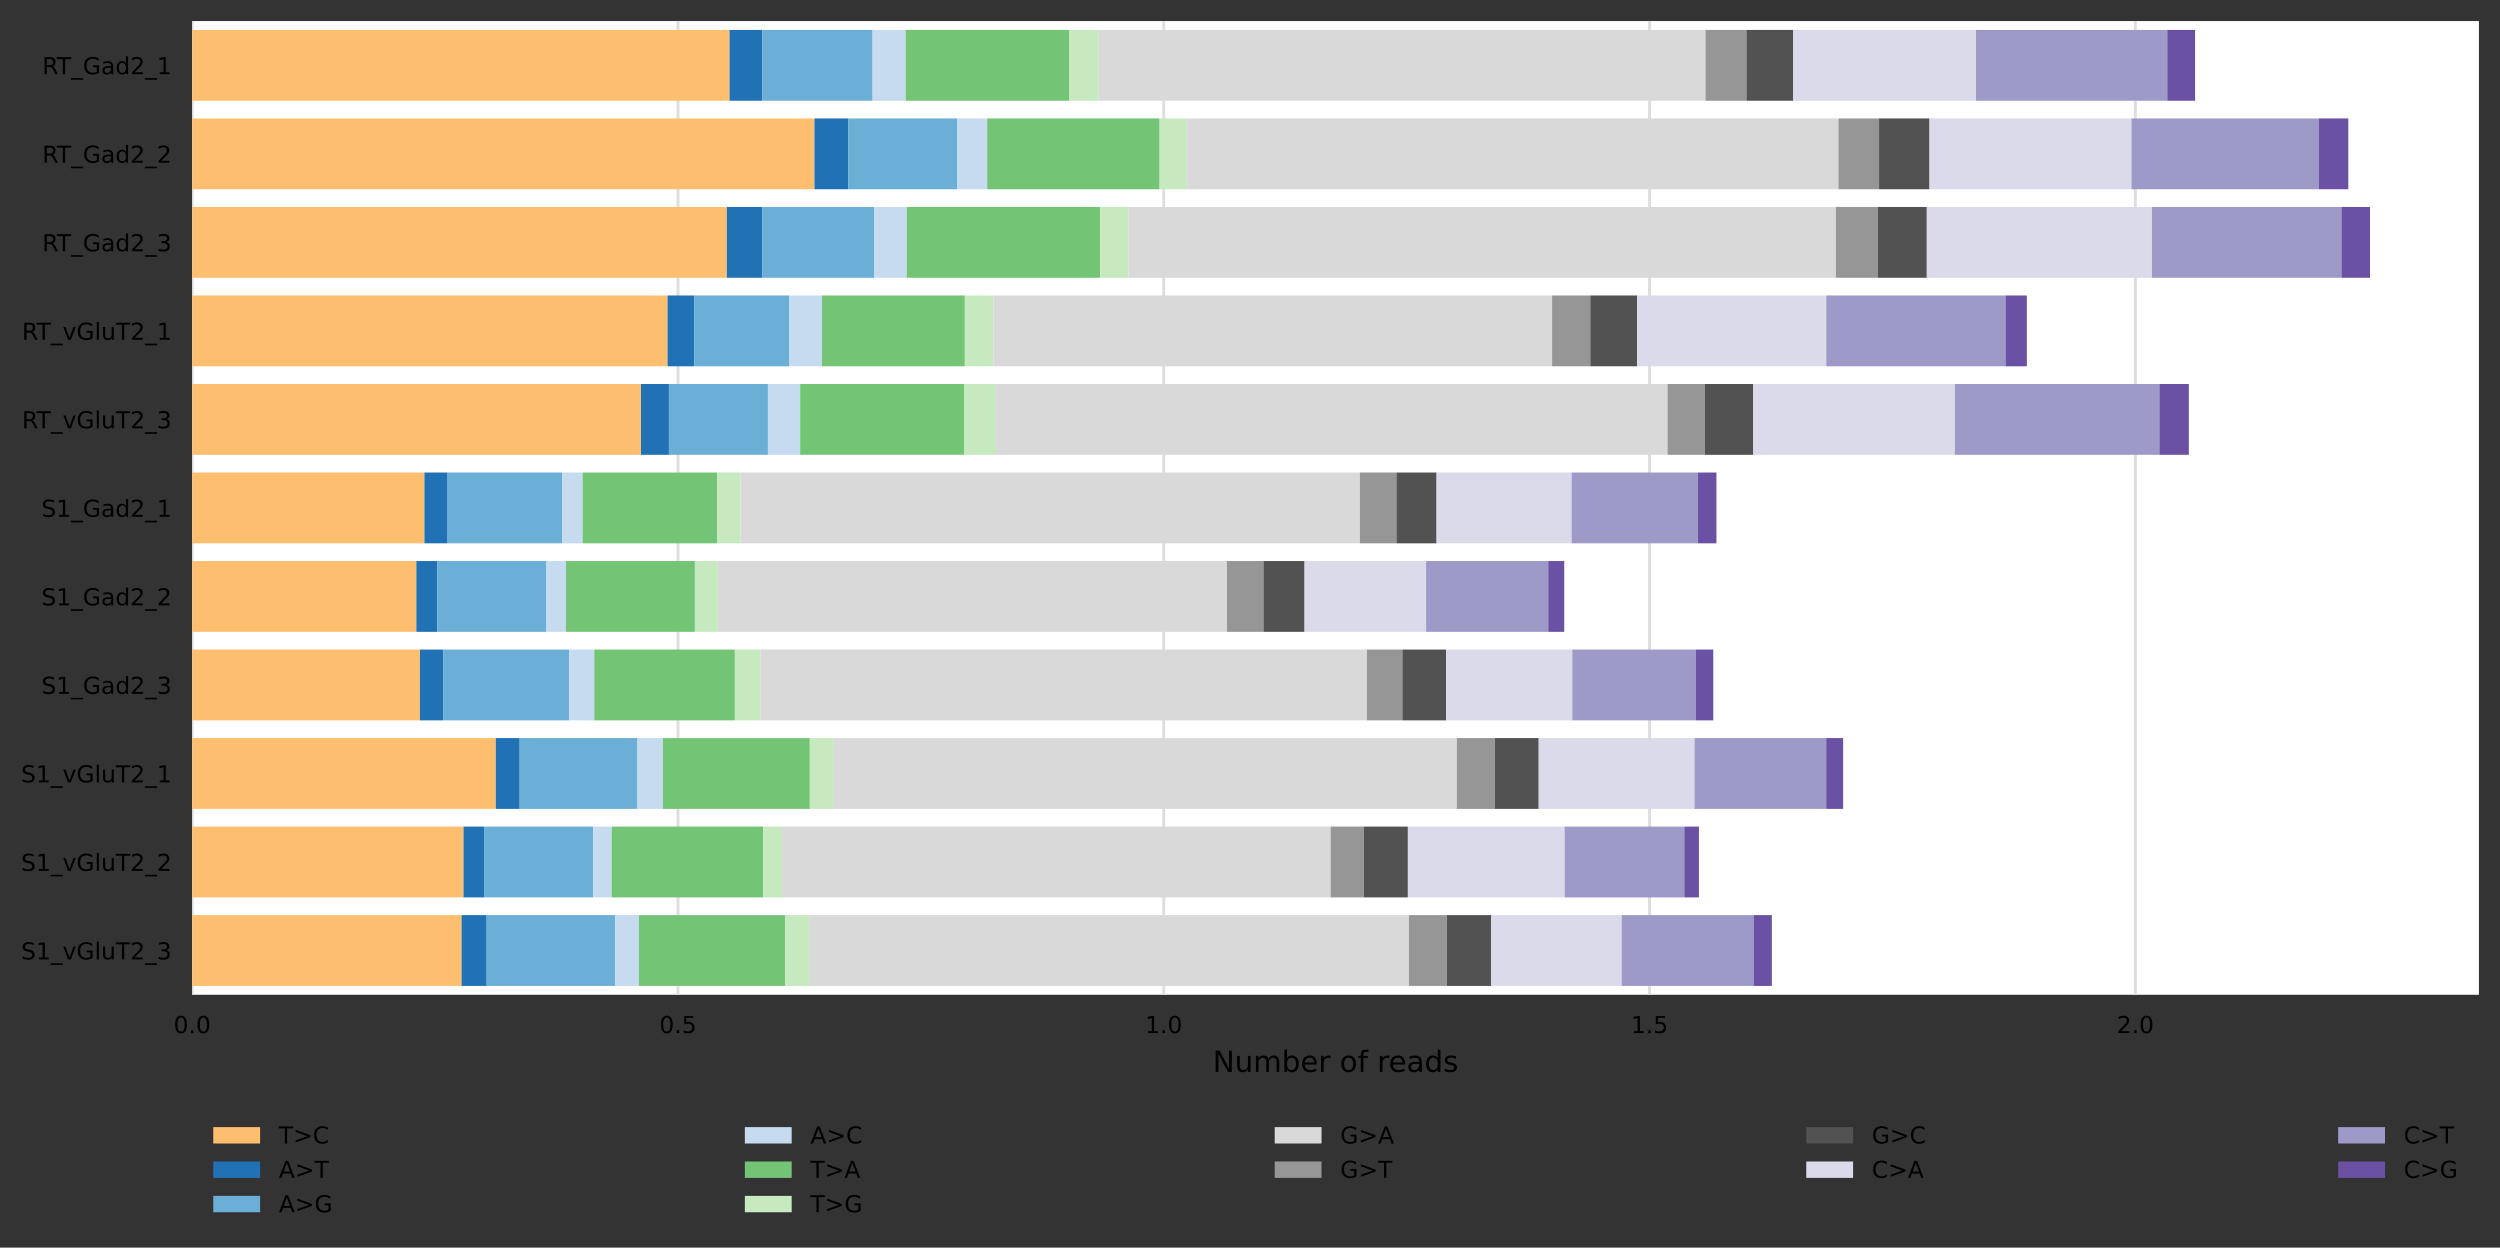 <?xml version="1.0" encoding="utf-8" standalone="no"?>
<!DOCTYPE svg PUBLIC "-//W3C//DTD SVG 1.1//EN"
  "http://www.w3.org/Graphics/SVG/1.1/DTD/svg11.dtd">
<!-- Created with matplotlib (https://matplotlib.org/) -->
<svg height="426.2pt" version="1.1" viewBox="0 0 854.061 426.2" width="854.061pt" xmlns="http://www.w3.org/2000/svg" xmlns:xlink="http://www.w3.org/1999/xlink">
 <rect x="0" y="0" width="854.061" height="426.2" fill="#333333" stroke="none"/>
 <defs>
  <style type="text/css">*{stroke-linecap:butt;stroke-linejoin:round;}</style>
 </defs>
 <g id="figure_1">
  <g id="axes_1">
   <g id="patch_1">
    <path d="M 65.661 339.84 
L 846.861 339.84 
L 846.861 7.2 
L 65.661 7.2 
z
" style="fill:#ffffff;"/>
   </g>
   <g id="matplotlib.axis_1">
    <g id="xtick_1">
     <g id="line2d_1">
      <path clip-path="url(#p661ad5e2a7)" d="M 65.661 339.84 
L 65.661 7.2 
" style="fill:none;stroke:#dedede;stroke-linecap:square;"/>
     </g>
     <g id="text_1">
      <!-- 0.0 -->
      <g transform="translate(59.3 352.919)scale(0.08 -0.08)">
       <defs>
        <path d="M 31.781 66.406 
Q 24.172 66.406 20.328 58.906 
Q 16.5 51.422 16.5 36.375 
Q 16.5 21.391 20.328 13.891 
Q 24.172 6.391 31.781 6.391 
Q 39.453 6.391 43.281 13.891 
Q 47.125 21.391 47.125 36.375 
Q 47.125 51.422 43.281 58.906 
Q 39.453 66.406 31.781 66.406 
z
M 31.781 74.219 
Q 44.047 74.219 50.516 64.516 
Q 56.984 54.828 56.984 36.375 
Q 56.984 17.969 50.516 8.266 
Q 44.047 -1.422 31.781 -1.422 
Q 19.531 -1.422 13.062 8.266 
Q 6.594 17.969 6.594 36.375 
Q 6.594 54.828 13.062 64.516 
Q 19.531 74.219 31.781 74.219 
z
" id="DejaVuSans-48"/>
        <path d="M 10.688 12.406 
L 21 12.406 
L 21 0 
L 10.688 0 
z
" id="DejaVuSans-46"/>
       </defs>
       <use xlink:href="#DejaVuSans-48"/>
       <use x="63.623" xlink:href="#DejaVuSans-46"/>
       <use x="95.41" xlink:href="#DejaVuSans-48"/>
      </g>
     </g>
    </g>
    <g id="xtick_2">
     <g id="line2d_2">
      <path clip-path="url(#p661ad5e2a7)" d="M 231.614 339.84 
L 231.614 7.2 
" style="fill:none;stroke:#dedede;stroke-linecap:square;"/>
     </g>
     <g id="text_2">
      <!-- 0.5 -->
      <g transform="translate(225.253 352.919)scale(0.08 -0.08)">
       <defs>
        <path d="M 10.797 72.906 
L 49.516 72.906 
L 49.516 64.594 
L 19.828 64.594 
L 19.828 46.734 
Q 21.969 47.469 24.109 47.828 
Q 26.266 48.188 28.422 48.188 
Q 40.625 48.188 47.75 41.5 
Q 54.891 34.812 54.891 23.391 
Q 54.891 11.625 47.562 5.094 
Q 40.234 -1.422 26.906 -1.422 
Q 22.312 -1.422 17.547 -0.641 
Q 12.797 0.141 7.719 1.703 
L 7.719 11.625 
Q 12.109 9.234 16.797 8.062 
Q 21.484 6.891 26.703 6.891 
Q 35.156 6.891 40.078 11.328 
Q 45.016 15.766 45.016 23.391 
Q 45.016 31 40.078 35.438 
Q 35.156 39.891 26.703 39.891 
Q 22.75 39.891 18.812 39.016 
Q 14.891 38.141 10.797 36.281 
z
" id="DejaVuSans-53"/>
       </defs>
       <use xlink:href="#DejaVuSans-48"/>
       <use x="63.623" xlink:href="#DejaVuSans-46"/>
       <use x="95.41" xlink:href="#DejaVuSans-53"/>
      </g>
     </g>
    </g>
    <g id="xtick_3">
     <g id="line2d_3">
      <path clip-path="url(#p661ad5e2a7)" d="M 397.567 339.84 
L 397.567 7.2 
" style="fill:none;stroke:#dedede;stroke-linecap:square;"/>
     </g>
     <g id="text_3">
      <!-- 1.0 -->
      <g transform="translate(391.206 352.919)scale(0.08 -0.08)">
       <defs>
        <path d="M 12.406 8.297 
L 28.516 8.297 
L 28.516 63.922 
L 10.984 60.406 
L 10.984 69.391 
L 28.422 72.906 
L 38.281 72.906 
L 38.281 8.297 
L 54.391 8.297 
L 54.391 0 
L 12.406 0 
z
" id="DejaVuSans-49"/>
       </defs>
       <use xlink:href="#DejaVuSans-49"/>
       <use x="63.623" xlink:href="#DejaVuSans-46"/>
       <use x="95.41" xlink:href="#DejaVuSans-48"/>
      </g>
     </g>
    </g>
    <g id="xtick_4">
     <g id="line2d_4">
      <path clip-path="url(#p661ad5e2a7)" d="M 563.52 339.84 
L 563.52 7.2 
" style="fill:none;stroke:#dedede;stroke-linecap:square;"/>
     </g>
     <g id="text_4">
      <!-- 1.5 -->
      <g transform="translate(557.158 352.919)scale(0.08 -0.08)">
       <use xlink:href="#DejaVuSans-49"/>
       <use x="63.623" xlink:href="#DejaVuSans-46"/>
       <use x="95.41" xlink:href="#DejaVuSans-53"/>
      </g>
     </g>
    </g>
    <g id="xtick_5">
     <g id="line2d_5">
      <path clip-path="url(#p661ad5e2a7)" d="M 729.473 339.84 
L 729.473 7.2 
" style="fill:none;stroke:#dedede;stroke-linecap:square;"/>
     </g>
     <g id="text_5">
      <!-- 2.0 -->
      <g transform="translate(723.111 352.919)scale(0.08 -0.08)">
       <defs>
        <path d="M 19.188 8.297 
L 53.609 8.297 
L 53.609 0 
L 7.328 0 
L 7.328 8.297 
Q 12.938 14.109 22.625 23.891 
Q 32.328 33.688 34.812 36.531 
Q 39.547 41.844 41.422 45.531 
Q 43.312 49.219 43.312 52.781 
Q 43.312 58.594 39.234 62.25 
Q 35.156 65.922 28.609 65.922 
Q 23.969 65.922 18.812 64.312 
Q 13.672 62.703 7.812 59.422 
L 7.812 69.391 
Q 13.766 71.781 18.938 73 
Q 24.125 74.219 28.422 74.219 
Q 39.75 74.219 46.484 68.547 
Q 53.219 62.891 53.219 53.422 
Q 53.219 48.922 51.531 44.891 
Q 49.859 40.875 45.406 35.406 
Q 44.188 33.984 37.641 27.219 
Q 31.109 20.453 19.188 8.297 
z
" id="DejaVuSans-50"/>
       </defs>
       <use xlink:href="#DejaVuSans-50"/>
       <use x="63.623" xlink:href="#DejaVuSans-46"/>
       <use x="95.41" xlink:href="#DejaVuSans-48"/>
      </g>
     </g>
    </g>
    <g id="text_6">
     <!-- Number of reads -->
     <g transform="translate(414.315 366.181)scale(0.1 -0.1)">
      <defs>
       <path d="M 9.812 72.906 
L 23.094 72.906 
L 55.422 11.922 
L 55.422 72.906 
L 64.984 72.906 
L 64.984 0 
L 51.703 0 
L 19.391 60.984 
L 19.391 0 
L 9.812 0 
z
" id="DejaVuSans-78"/>
       <path d="M 8.5 21.578 
L 8.5 54.688 
L 17.484 54.688 
L 17.484 21.922 
Q 17.484 14.156 20.5 10.266 
Q 23.531 6.391 29.594 6.391 
Q 36.859 6.391 41.078 11.031 
Q 45.312 15.672 45.312 23.688 
L 45.312 54.688 
L 54.297 54.688 
L 54.297 0 
L 45.312 0 
L 45.312 8.406 
Q 42.047 3.422 37.719 1 
Q 33.406 -1.422 27.688 -1.422 
Q 18.266 -1.422 13.375 4.438 
Q 8.5 10.297 8.5 21.578 
z
M 31.109 56 
z
" id="DejaVuSans-117"/>
       <path d="M 52 44.188 
Q 55.375 50.25 60.062 53.125 
Q 64.75 56 71.094 56 
Q 79.641 56 84.281 50.016 
Q 88.922 44.047 88.922 33.016 
L 88.922 0 
L 79.891 0 
L 79.891 32.719 
Q 79.891 40.578 77.094 44.375 
Q 74.312 48.188 68.609 48.188 
Q 61.625 48.188 57.562 43.547 
Q 53.516 38.922 53.516 30.906 
L 53.516 0 
L 44.484 0 
L 44.484 32.719 
Q 44.484 40.625 41.703 44.406 
Q 38.922 48.188 33.109 48.188 
Q 26.219 48.188 22.156 43.531 
Q 18.109 38.875 18.109 30.906 
L 18.109 0 
L 9.078 0 
L 9.078 54.688 
L 18.109 54.688 
L 18.109 46.188 
Q 21.188 51.219 25.484 53.609 
Q 29.781 56 35.688 56 
Q 41.656 56 45.828 52.969 
Q 50 49.953 52 44.188 
z
" id="DejaVuSans-109"/>
       <path d="M 48.688 27.297 
Q 48.688 37.203 44.609 42.844 
Q 40.531 48.484 33.406 48.484 
Q 26.266 48.484 22.188 42.844 
Q 18.109 37.203 18.109 27.297 
Q 18.109 17.391 22.188 11.75 
Q 26.266 6.109 33.406 6.109 
Q 40.531 6.109 44.609 11.75 
Q 48.688 17.391 48.688 27.297 
z
M 18.109 46.391 
Q 20.953 51.266 25.266 53.625 
Q 29.594 56 35.594 56 
Q 45.562 56 51.781 48.094 
Q 58.016 40.188 58.016 27.297 
Q 58.016 14.406 51.781 6.484 
Q 45.562 -1.422 35.594 -1.422 
Q 29.594 -1.422 25.266 0.953 
Q 20.953 3.328 18.109 8.203 
L 18.109 0 
L 9.078 0 
L 9.078 75.984 
L 18.109 75.984 
z
" id="DejaVuSans-98"/>
       <path d="M 56.203 29.594 
L 56.203 25.203 
L 14.891 25.203 
Q 15.484 15.922 20.484 11.062 
Q 25.484 6.203 34.422 6.203 
Q 39.594 6.203 44.453 7.469 
Q 49.312 8.734 54.109 11.281 
L 54.109 2.781 
Q 49.266 0.734 44.188 -0.344 
Q 39.109 -1.422 33.891 -1.422 
Q 20.797 -1.422 13.156 6.188 
Q 5.516 13.812 5.516 26.812 
Q 5.516 40.234 12.766 48.109 
Q 20.016 56 32.328 56 
Q 43.359 56 49.781 48.891 
Q 56.203 41.797 56.203 29.594 
z
M 47.219 32.234 
Q 47.125 39.594 43.094 43.984 
Q 39.062 48.391 32.422 48.391 
Q 24.906 48.391 20.391 44.141 
Q 15.875 39.891 15.188 32.172 
z
" id="DejaVuSans-101"/>
       <path d="M 41.109 46.297 
Q 39.594 47.172 37.812 47.578 
Q 36.031 48 33.891 48 
Q 26.266 48 22.188 43.047 
Q 18.109 38.094 18.109 28.812 
L 18.109 0 
L 9.078 0 
L 9.078 54.688 
L 18.109 54.688 
L 18.109 46.188 
Q 20.953 51.172 25.484 53.578 
Q 30.031 56 36.531 56 
Q 37.453 56 38.578 55.875 
Q 39.703 55.766 41.062 55.516 
z
" id="DejaVuSans-114"/>
       <path id="DejaVuSans-32"/>
       <path d="M 30.609 48.391 
Q 23.391 48.391 19.188 42.75 
Q 14.984 37.109 14.984 27.297 
Q 14.984 17.484 19.156 11.844 
Q 23.344 6.203 30.609 6.203 
Q 37.797 6.203 41.984 11.859 
Q 46.188 17.531 46.188 27.297 
Q 46.188 37.016 41.984 42.703 
Q 37.797 48.391 30.609 48.391 
z
M 30.609 56 
Q 42.328 56 49.016 48.375 
Q 55.719 40.766 55.719 27.297 
Q 55.719 13.875 49.016 6.219 
Q 42.328 -1.422 30.609 -1.422 
Q 18.844 -1.422 12.172 6.219 
Q 5.516 13.875 5.516 27.297 
Q 5.516 40.766 12.172 48.375 
Q 18.844 56 30.609 56 
z
" id="DejaVuSans-111"/>
       <path d="M 37.109 75.984 
L 37.109 68.5 
L 28.516 68.5 
Q 23.688 68.5 21.797 66.547 
Q 19.922 64.594 19.922 59.516 
L 19.922 54.688 
L 34.719 54.688 
L 34.719 47.703 
L 19.922 47.703 
L 19.922 0 
L 10.891 0 
L 10.891 47.703 
L 2.297 47.703 
L 2.297 54.688 
L 10.891 54.688 
L 10.891 58.5 
Q 10.891 67.625 15.141 71.797 
Q 19.391 75.984 28.609 75.984 
z
" id="DejaVuSans-102"/>
       <path d="M 34.281 27.484 
Q 23.391 27.484 19.188 25 
Q 14.984 22.516 14.984 16.5 
Q 14.984 11.719 18.141 8.906 
Q 21.297 6.109 26.703 6.109 
Q 34.188 6.109 38.703 11.406 
Q 43.219 16.703 43.219 25.484 
L 43.219 27.484 
z
M 52.203 31.203 
L 52.203 0 
L 43.219 0 
L 43.219 8.297 
Q 40.141 3.328 35.547 0.953 
Q 30.953 -1.422 24.312 -1.422 
Q 15.922 -1.422 10.953 3.297 
Q 6 8.016 6 15.922 
Q 6 25.141 12.172 29.828 
Q 18.359 34.516 30.609 34.516 
L 43.219 34.516 
L 43.219 35.406 
Q 43.219 41.609 39.141 45 
Q 35.062 48.391 27.688 48.391 
Q 23 48.391 18.547 47.266 
Q 14.109 46.141 10.016 43.891 
L 10.016 52.203 
Q 14.938 54.109 19.578 55.047 
Q 24.219 56 28.609 56 
Q 40.484 56 46.344 49.844 
Q 52.203 43.703 52.203 31.203 
z
" id="DejaVuSans-97"/>
       <path d="M 45.406 46.391 
L 45.406 75.984 
L 54.391 75.984 
L 54.391 0 
L 45.406 0 
L 45.406 8.203 
Q 42.578 3.328 38.25 0.953 
Q 33.938 -1.422 27.875 -1.422 
Q 17.969 -1.422 11.734 6.484 
Q 5.516 14.406 5.516 27.297 
Q 5.516 40.188 11.734 48.094 
Q 17.969 56 27.875 56 
Q 33.938 56 38.25 53.625 
Q 42.578 51.266 45.406 46.391 
z
M 14.797 27.297 
Q 14.797 17.391 18.875 11.75 
Q 22.953 6.109 30.078 6.109 
Q 37.203 6.109 41.297 11.75 
Q 45.406 17.391 45.406 27.297 
Q 45.406 37.203 41.297 42.844 
Q 37.203 48.484 30.078 48.484 
Q 22.953 48.484 18.875 42.844 
Q 14.797 37.203 14.797 27.297 
z
" id="DejaVuSans-100"/>
       <path d="M 44.281 53.078 
L 44.281 44.578 
Q 40.484 46.531 36.375 47.5 
Q 32.281 48.484 27.875 48.484 
Q 21.188 48.484 17.844 46.438 
Q 14.5 44.391 14.5 40.281 
Q 14.5 37.156 16.891 35.375 
Q 19.281 33.594 26.516 31.984 
L 29.594 31.297 
Q 39.156 29.25 43.188 25.516 
Q 47.219 21.781 47.219 15.094 
Q 47.219 7.469 41.188 3.016 
Q 35.156 -1.422 24.609 -1.422 
Q 20.219 -1.422 15.453 -0.562 
Q 10.688 0.297 5.422 2 
L 5.422 11.281 
Q 10.406 8.688 15.234 7.391 
Q 20.062 6.109 24.812 6.109 
Q 31.156 6.109 34.562 8.281 
Q 37.984 10.453 37.984 14.406 
Q 37.984 18.062 35.516 20.016 
Q 33.062 21.969 24.703 23.781 
L 21.578 24.516 
Q 13.234 26.266 9.516 29.906 
Q 5.812 33.547 5.812 39.891 
Q 5.812 47.609 11.281 51.797 
Q 16.75 56 26.812 56 
Q 31.781 56 36.172 55.266 
Q 40.578 54.547 44.281 53.078 
z
" id="DejaVuSans-115"/>
      </defs>
      <use xlink:href="#DejaVuSans-78"/>
      <use x="74.805" xlink:href="#DejaVuSans-117"/>
      <use x="138.184" xlink:href="#DejaVuSans-109"/>
      <use x="235.596" xlink:href="#DejaVuSans-98"/>
      <use x="299.072" xlink:href="#DejaVuSans-101"/>
      <use x="360.596" xlink:href="#DejaVuSans-114"/>
      <use x="401.709" xlink:href="#DejaVuSans-32"/>
      <use x="433.496" xlink:href="#DejaVuSans-111"/>
      <use x="494.678" xlink:href="#DejaVuSans-102"/>
      <use x="529.883" xlink:href="#DejaVuSans-32"/>
      <use x="561.67" xlink:href="#DejaVuSans-114"/>
      <use x="600.533" xlink:href="#DejaVuSans-101"/>
      <use x="662.057" xlink:href="#DejaVuSans-97"/>
      <use x="723.336" xlink:href="#DejaVuSans-100"/>
      <use x="786.812" xlink:href="#DejaVuSans-115"/>
     </g>
    </g>
   </g>
   <g id="matplotlib.axis_2">
    <g id="ytick_1">
     <g id="text_7">
      <!-- RT_Gad2_1 -->
      <g transform="translate(14.436 25.359)scale(0.08 -0.08)">
       <defs>
        <path d="M 44.391 34.188 
Q 47.562 33.109 50.562 29.594 
Q 53.562 26.078 56.594 19.922 
L 66.609 0 
L 56 0 
L 46.688 18.703 
Q 43.062 26.031 39.672 28.422 
Q 36.281 30.812 30.422 30.812 
L 19.672 30.812 
L 19.672 0 
L 9.812 0 
L 9.812 72.906 
L 32.078 72.906 
Q 44.578 72.906 50.734 67.672 
Q 56.891 62.453 56.891 51.906 
Q 56.891 45.016 53.688 40.469 
Q 50.484 35.938 44.391 34.188 
z
M 19.672 64.797 
L 19.672 38.922 
L 32.078 38.922 
Q 39.203 38.922 42.844 42.219 
Q 46.484 45.516 46.484 51.906 
Q 46.484 58.297 42.844 61.547 
Q 39.203 64.797 32.078 64.797 
z
" id="DejaVuSans-82"/>
        <path d="M -0.297 72.906 
L 61.375 72.906 
L 61.375 64.594 
L 35.5 64.594 
L 35.5 0 
L 25.594 0 
L 25.594 64.594 
L -0.297 64.594 
z
" id="DejaVuSans-84"/>
        <path d="M 50.984 -16.609 
L 50.984 -23.578 
L -0.984 -23.578 
L -0.984 -16.609 
z
" id="DejaVuSans-95"/>
        <path d="M 59.516 10.406 
L 59.516 29.984 
L 43.406 29.984 
L 43.406 38.094 
L 69.281 38.094 
L 69.281 6.781 
Q 63.578 2.734 56.688 0.656 
Q 49.812 -1.422 42 -1.422 
Q 24.906 -1.422 15.25 8.562 
Q 5.609 18.562 5.609 36.375 
Q 5.609 54.25 15.25 64.234 
Q 24.906 74.219 42 74.219 
Q 49.125 74.219 55.547 72.453 
Q 61.969 70.703 67.391 67.281 
L 67.391 56.781 
Q 61.922 61.422 55.766 63.766 
Q 49.609 66.109 42.828 66.109 
Q 29.438 66.109 22.719 58.641 
Q 16.016 51.172 16.016 36.375 
Q 16.016 21.625 22.719 14.156 
Q 29.438 6.688 42.828 6.688 
Q 48.047 6.688 52.141 7.594 
Q 56.25 8.5 59.516 10.406 
z
" id="DejaVuSans-71"/>
       </defs>
       <use xlink:href="#DejaVuSans-82"/>
       <use x="62.232" xlink:href="#DejaVuSans-84"/>
       <use x="123.316" xlink:href="#DejaVuSans-95"/>
       <use x="173.316" xlink:href="#DejaVuSans-71"/>
       <use x="250.807" xlink:href="#DejaVuSans-97"/>
       <use x="312.086" xlink:href="#DejaVuSans-100"/>
       <use x="375.562" xlink:href="#DejaVuSans-50"/>
       <use x="439.186" xlink:href="#DejaVuSans-95"/>
       <use x="489.186" xlink:href="#DejaVuSans-49"/>
      </g>
     </g>
    </g>
    <g id="ytick_2">
     <g id="text_8">
      <!-- RT_Gad2_2 -->
      <g transform="translate(14.436 55.599)scale(0.08 -0.08)">
       <use xlink:href="#DejaVuSans-82"/>
       <use x="62.232" xlink:href="#DejaVuSans-84"/>
       <use x="123.316" xlink:href="#DejaVuSans-95"/>
       <use x="173.316" xlink:href="#DejaVuSans-71"/>
       <use x="250.807" xlink:href="#DejaVuSans-97"/>
       <use x="312.086" xlink:href="#DejaVuSans-100"/>
       <use x="375.562" xlink:href="#DejaVuSans-50"/>
       <use x="439.186" xlink:href="#DejaVuSans-95"/>
       <use x="489.186" xlink:href="#DejaVuSans-50"/>
      </g>
     </g>
    </g>
    <g id="ytick_3">
     <g id="text_9">
      <!-- RT_Gad2_3 -->
      <g transform="translate(14.436 85.839)scale(0.08 -0.08)">
       <defs>
        <path d="M 40.578 39.312 
Q 47.656 37.797 51.625 33 
Q 55.609 28.219 55.609 21.188 
Q 55.609 10.406 48.188 4.484 
Q 40.766 -1.422 27.094 -1.422 
Q 22.516 -1.422 17.656 -0.516 
Q 12.797 0.391 7.625 2.203 
L 7.625 11.719 
Q 11.719 9.328 16.594 8.109 
Q 21.484 6.891 26.812 6.891 
Q 36.078 6.891 40.938 10.547 
Q 45.797 14.203 45.797 21.188 
Q 45.797 27.641 41.281 31.266 
Q 36.766 34.906 28.719 34.906 
L 20.219 34.906 
L 20.219 43.016 
L 29.109 43.016 
Q 36.375 43.016 40.234 45.922 
Q 44.094 48.828 44.094 54.297 
Q 44.094 59.906 40.109 62.906 
Q 36.141 65.922 28.719 65.922 
Q 24.656 65.922 20.016 65.031 
Q 15.375 64.156 9.812 62.312 
L 9.812 71.094 
Q 15.438 72.656 20.344 73.438 
Q 25.25 74.219 29.594 74.219 
Q 40.828 74.219 47.359 69.109 
Q 53.906 64.016 53.906 55.328 
Q 53.906 49.266 50.438 45.094 
Q 46.969 40.922 40.578 39.312 
z
" id="DejaVuSans-51"/>
       </defs>
       <use xlink:href="#DejaVuSans-82"/>
       <use x="62.232" xlink:href="#DejaVuSans-84"/>
       <use x="123.316" xlink:href="#DejaVuSans-95"/>
       <use x="173.316" xlink:href="#DejaVuSans-71"/>
       <use x="250.807" xlink:href="#DejaVuSans-97"/>
       <use x="312.086" xlink:href="#DejaVuSans-100"/>
       <use x="375.562" xlink:href="#DejaVuSans-50"/>
       <use x="439.186" xlink:href="#DejaVuSans-95"/>
       <use x="489.186" xlink:href="#DejaVuSans-51"/>
      </g>
     </g>
    </g>
    <g id="ytick_4">
     <g id="text_10">
      <!-- RT_vGluT2_1 -->
      <g transform="translate(7.504 116.079)scale(0.08 -0.08)">
       <defs>
        <path d="M 2.984 54.688 
L 12.5 54.688 
L 29.594 8.797 
L 46.688 54.688 
L 56.203 54.688 
L 35.688 0 
L 23.484 0 
z
" id="DejaVuSans-118"/>
        <path d="M 9.422 75.984 
L 18.406 75.984 
L 18.406 0 
L 9.422 0 
z
" id="DejaVuSans-108"/>
       </defs>
       <use xlink:href="#DejaVuSans-82"/>
       <use x="62.232" xlink:href="#DejaVuSans-84"/>
       <use x="123.316" xlink:href="#DejaVuSans-95"/>
       <use x="173.316" xlink:href="#DejaVuSans-118"/>
       <use x="232.496" xlink:href="#DejaVuSans-71"/>
       <use x="309.986" xlink:href="#DejaVuSans-108"/>
       <use x="337.77" xlink:href="#DejaVuSans-117"/>
       <use x="401.148" xlink:href="#DejaVuSans-84"/>
       <use x="462.232" xlink:href="#DejaVuSans-50"/>
       <use x="525.855" xlink:href="#DejaVuSans-95"/>
       <use x="575.855" xlink:href="#DejaVuSans-49"/>
      </g>
     </g>
    </g>
    <g id="ytick_5">
     <g id="text_11">
      <!-- RT_vGluT2_3 -->
      <g transform="translate(7.504 146.319)scale(0.08 -0.08)">
       <use xlink:href="#DejaVuSans-82"/>
       <use x="62.232" xlink:href="#DejaVuSans-84"/>
       <use x="123.316" xlink:href="#DejaVuSans-95"/>
       <use x="173.316" xlink:href="#DejaVuSans-118"/>
       <use x="232.496" xlink:href="#DejaVuSans-71"/>
       <use x="309.986" xlink:href="#DejaVuSans-108"/>
       <use x="337.77" xlink:href="#DejaVuSans-117"/>
       <use x="401.148" xlink:href="#DejaVuSans-84"/>
       <use x="462.232" xlink:href="#DejaVuSans-50"/>
       <use x="525.855" xlink:href="#DejaVuSans-95"/>
       <use x="575.855" xlink:href="#DejaVuSans-51"/>
      </g>
     </g>
    </g>
    <g id="ytick_6">
     <g id="text_12">
      <!-- S1_Gad2_1 -->
      <g transform="translate(14.133 176.559)scale(0.08 -0.08)">
       <defs>
        <path d="M 53.516 70.516 
L 53.516 60.891 
Q 47.906 63.578 42.922 64.891 
Q 37.938 66.219 33.297 66.219 
Q 25.25 66.219 20.875 63.094 
Q 16.5 59.969 16.5 54.203 
Q 16.5 49.359 19.406 46.891 
Q 22.312 44.438 30.422 42.922 
L 36.375 41.703 
Q 47.406 39.594 52.656 34.297 
Q 57.906 29 57.906 20.125 
Q 57.906 9.516 50.797 4.047 
Q 43.703 -1.422 29.984 -1.422 
Q 24.812 -1.422 18.969 -0.25 
Q 13.141 0.922 6.891 3.219 
L 6.891 13.375 
Q 12.891 10.016 18.656 8.297 
Q 24.422 6.594 29.984 6.594 
Q 38.422 6.594 43.016 9.906 
Q 47.609 13.234 47.609 19.391 
Q 47.609 24.75 44.312 27.781 
Q 41.016 30.812 33.5 32.328 
L 27.484 33.5 
Q 16.453 35.688 11.516 40.375 
Q 6.594 45.062 6.594 53.422 
Q 6.594 63.094 13.406 68.656 
Q 20.219 74.219 32.172 74.219 
Q 37.312 74.219 42.625 73.281 
Q 47.953 72.359 53.516 70.516 
z
" id="DejaVuSans-83"/>
       </defs>
       <use xlink:href="#DejaVuSans-83"/>
       <use x="63.477" xlink:href="#DejaVuSans-49"/>
       <use x="127.1" xlink:href="#DejaVuSans-95"/>
       <use x="177.1" xlink:href="#DejaVuSans-71"/>
       <use x="254.59" xlink:href="#DejaVuSans-97"/>
       <use x="315.869" xlink:href="#DejaVuSans-100"/>
       <use x="379.346" xlink:href="#DejaVuSans-50"/>
       <use x="442.969" xlink:href="#DejaVuSans-95"/>
       <use x="492.969" xlink:href="#DejaVuSans-49"/>
      </g>
     </g>
    </g>
    <g id="ytick_7">
     <g id="text_13">
      <!-- S1_Gad2_2 -->
      <g transform="translate(14.133 206.799)scale(0.08 -0.08)">
       <use xlink:href="#DejaVuSans-83"/>
       <use x="63.477" xlink:href="#DejaVuSans-49"/>
       <use x="127.1" xlink:href="#DejaVuSans-95"/>
       <use x="177.1" xlink:href="#DejaVuSans-71"/>
       <use x="254.59" xlink:href="#DejaVuSans-97"/>
       <use x="315.869" xlink:href="#DejaVuSans-100"/>
       <use x="379.346" xlink:href="#DejaVuSans-50"/>
       <use x="442.969" xlink:href="#DejaVuSans-95"/>
       <use x="492.969" xlink:href="#DejaVuSans-50"/>
      </g>
     </g>
    </g>
    <g id="ytick_8">
     <g id="text_14">
      <!-- S1_Gad2_3 -->
      <g transform="translate(14.133 237.039)scale(0.08 -0.08)">
       <use xlink:href="#DejaVuSans-83"/>
       <use x="63.477" xlink:href="#DejaVuSans-49"/>
       <use x="127.1" xlink:href="#DejaVuSans-95"/>
       <use x="177.1" xlink:href="#DejaVuSans-71"/>
       <use x="254.59" xlink:href="#DejaVuSans-97"/>
       <use x="315.869" xlink:href="#DejaVuSans-100"/>
       <use x="379.346" xlink:href="#DejaVuSans-50"/>
       <use x="442.969" xlink:href="#DejaVuSans-95"/>
       <use x="492.969" xlink:href="#DejaVuSans-51"/>
      </g>
     </g>
    </g>
    <g id="ytick_9">
     <g id="text_15">
      <!-- S1_vGluT2_1 -->
      <g transform="translate(7.2 267.279)scale(0.08 -0.08)">
       <use xlink:href="#DejaVuSans-83"/>
       <use x="63.477" xlink:href="#DejaVuSans-49"/>
       <use x="127.1" xlink:href="#DejaVuSans-95"/>
       <use x="177.1" xlink:href="#DejaVuSans-118"/>
       <use x="236.279" xlink:href="#DejaVuSans-71"/>
       <use x="313.77" xlink:href="#DejaVuSans-108"/>
       <use x="341.553" xlink:href="#DejaVuSans-117"/>
       <use x="404.932" xlink:href="#DejaVuSans-84"/>
       <use x="466.016" xlink:href="#DejaVuSans-50"/>
       <use x="529.639" xlink:href="#DejaVuSans-95"/>
       <use x="579.639" xlink:href="#DejaVuSans-49"/>
      </g>
     </g>
    </g>
    <g id="ytick_10">
     <g id="text_16">
      <!-- S1_vGluT2_2 -->
      <g transform="translate(7.2 297.519)scale(0.08 -0.08)">
       <use xlink:href="#DejaVuSans-83"/>
       <use x="63.477" xlink:href="#DejaVuSans-49"/>
       <use x="127.1" xlink:href="#DejaVuSans-95"/>
       <use x="177.1" xlink:href="#DejaVuSans-118"/>
       <use x="236.279" xlink:href="#DejaVuSans-71"/>
       <use x="313.77" xlink:href="#DejaVuSans-108"/>
       <use x="341.553" xlink:href="#DejaVuSans-117"/>
       <use x="404.932" xlink:href="#DejaVuSans-84"/>
       <use x="466.016" xlink:href="#DejaVuSans-50"/>
       <use x="529.639" xlink:href="#DejaVuSans-95"/>
       <use x="579.639" xlink:href="#DejaVuSans-50"/>
      </g>
     </g>
    </g>
    <g id="ytick_11">
     <g id="text_17">
      <!-- S1_vGluT2_3 -->
      <g transform="translate(7.2 327.759)scale(0.08 -0.08)">
       <use xlink:href="#DejaVuSans-83"/>
       <use x="63.477" xlink:href="#DejaVuSans-49"/>
       <use x="127.1" xlink:href="#DejaVuSans-95"/>
       <use x="177.1" xlink:href="#DejaVuSans-118"/>
       <use x="236.279" xlink:href="#DejaVuSans-71"/>
       <use x="313.77" xlink:href="#DejaVuSans-108"/>
       <use x="341.553" xlink:href="#DejaVuSans-117"/>
       <use x="404.932" xlink:href="#DejaVuSans-84"/>
       <use x="466.016" xlink:href="#DejaVuSans-50"/>
       <use x="529.639" xlink:href="#DejaVuSans-95"/>
       <use x="579.639" xlink:href="#DejaVuSans-51"/>
      </g>
     </g>
    </g>
   </g>
   <g id="patch_2">
    <path clip-path="url(#p661ad5e2a7)" d="M 65.661 10.224 
L 249.236 10.224 
L 249.236 34.416 
L 65.661 34.416 
z
" style="fill:#fdbf6f;"/>
   </g>
   <g id="patch_3">
    <path clip-path="url(#p661ad5e2a7)" d="M 65.661 40.464 
L 278.236 40.464 
L 278.236 64.656 
L 65.661 64.656 
z
" style="fill:#fdbf6f;"/>
   </g>
   <g id="patch_4">
    <path clip-path="url(#p661ad5e2a7)" d="M 65.661 70.704 
L 248.306 70.704 
L 248.306 94.896 
L 65.661 94.896 
z
" style="fill:#fdbf6f;"/>
   </g>
   <g id="patch_5">
    <path clip-path="url(#p661ad5e2a7)" d="M 65.661 100.944 
L 228.051 100.944 
L 228.051 125.136 
L 65.661 125.136 
z
" style="fill:#fdbf6f;"/>
   </g>
   <g id="patch_6">
    <path clip-path="url(#p661ad5e2a7)" d="M 65.661 131.184 
L 218.972 131.184 
L 218.972 155.376 
L 65.661 155.376 
z
" style="fill:#fdbf6f;"/>
   </g>
   <g id="patch_7">
    <path clip-path="url(#p661ad5e2a7)" d="M 65.661 161.424 
L 144.996 161.424 
L 144.996 185.616 
L 65.661 185.616 
z
" style="fill:#fdbf6f;"/>
   </g>
   <g id="patch_8">
    <path clip-path="url(#p661ad5e2a7)" d="M 65.661 191.664 
L 142.237 191.664 
L 142.237 215.856 
L 65.661 215.856 
z
" style="fill:#fdbf6f;"/>
   </g>
   <g id="patch_9">
    <path clip-path="url(#p661ad5e2a7)" d="M 65.661 221.904 
L 143.468 221.904 
L 143.468 246.096 
L 65.661 246.096 
z
" style="fill:#fdbf6f;"/>
   </g>
   <g id="patch_10">
    <path clip-path="url(#p661ad5e2a7)" d="M 65.661 252.144 
L 169.368 252.144 
L 169.368 276.336 
L 65.661 276.336 
z
" style="fill:#fdbf6f;"/>
   </g>
   <g id="patch_11">
    <path clip-path="url(#p661ad5e2a7)" d="M 65.661 282.384 
L 158.36 282.384 
L 158.36 306.576 
L 65.661 306.576 
z
" style="fill:#fdbf6f;"/>
   </g>
   <g id="patch_12">
    <path clip-path="url(#p661ad5e2a7)" d="M 65.661 312.624 
L 157.688 312.624 
L 157.688 336.816 
L 65.661 336.816 
z
" style="fill:#fdbf6f;"/>
   </g>
   <g id="patch_13">
    <path clip-path="url(#p661ad5e2a7)" d="M 249.236 10.224 
L 260.422 10.224 
L 260.422 34.416 
L 249.236 34.416 
z
" style="fill:#2171b5;"/>
   </g>
   <g id="patch_14">
    <path clip-path="url(#p661ad5e2a7)" d="M 278.236 40.464 
L 289.752 40.464 
L 289.752 64.656 
L 278.236 64.656 
z
" style="fill:#2171b5;"/>
   </g>
   <g id="patch_15">
    <path clip-path="url(#p661ad5e2a7)" d="M 248.306 70.704 
L 260.378 70.704 
L 260.378 94.896 
L 248.306 94.896 
z
" style="fill:#2171b5;"/>
   </g>
   <g id="patch_16">
    <path clip-path="url(#p661ad5e2a7)" d="M 228.051 100.944 
L 237.151 100.944 
L 237.151 125.136 
L 228.051 125.136 
z
" style="fill:#2171b5;"/>
   </g>
   <g id="patch_17">
    <path clip-path="url(#p661ad5e2a7)" d="M 218.972 131.184 
L 228.522 131.184 
L 228.522 155.376 
L 218.972 155.376 
z
" style="fill:#2171b5;"/>
   </g>
   <g id="patch_18">
    <path clip-path="url(#p661ad5e2a7)" d="M 144.996 161.424 
L 152.705 161.424 
L 152.705 185.616 
L 144.996 185.616 
z
" style="fill:#2171b5;"/>
   </g>
   <g id="patch_19">
    <path clip-path="url(#p661ad5e2a7)" d="M 142.237 191.664 
L 149.419 191.664 
L 149.419 215.856 
L 142.237 215.856 
z
" style="fill:#2171b5;"/>
   </g>
   <g id="patch_20">
    <path clip-path="url(#p661ad5e2a7)" d="M 143.468 221.904 
L 151.394 221.904 
L 151.394 246.096 
L 143.468 246.096 
z
" style="fill:#2171b5;"/>
   </g>
   <g id="patch_21">
    <path clip-path="url(#p661ad5e2a7)" d="M 169.368 252.144 
L 177.538 252.144 
L 177.538 276.336 
L 169.368 276.336 
z
" style="fill:#2171b5;"/>
   </g>
   <g id="patch_22">
    <path clip-path="url(#p661ad5e2a7)" d="M 158.36 282.384 
L 165.372 282.384 
L 165.372 306.576 
L 158.36 306.576 
z
" style="fill:#2171b5;"/>
   </g>
   <g id="patch_23">
    <path clip-path="url(#p661ad5e2a7)" d="M 157.688 312.624 
L 166.257 312.624 
L 166.257 336.816 
L 157.688 336.816 
z
" style="fill:#2171b5;"/>
   </g>
   <g id="patch_24">
    <path clip-path="url(#p661ad5e2a7)" d="M 260.422 10.224 
L 298.105 10.224 
L 298.105 34.416 
L 260.422 34.416 
z
" style="fill:#6baed6;"/>
   </g>
   <g id="patch_25">
    <path clip-path="url(#p661ad5e2a7)" d="M 289.752 40.464 
L 327.076 40.464 
L 327.076 64.656 
L 289.752 64.656 
z
" style="fill:#6baed6;"/>
   </g>
   <g id="patch_26">
    <path clip-path="url(#p661ad5e2a7)" d="M 260.378 70.704 
L 298.731 70.704 
L 298.731 94.896 
L 260.378 94.896 
z
" style="fill:#6baed6;"/>
   </g>
   <g id="patch_27">
    <path clip-path="url(#p661ad5e2a7)" d="M 237.151 100.944 
L 269.696 100.944 
L 269.696 125.136 
L 237.151 125.136 
z
" style="fill:#6baed6;"/>
   </g>
   <g id="patch_28">
    <path clip-path="url(#p661ad5e2a7)" d="M 228.522 131.184 
L 262.339 131.184 
L 262.339 155.376 
L 228.522 155.376 
z
" style="fill:#6baed6;"/>
   </g>
   <g id="patch_29">
    <path clip-path="url(#p661ad5e2a7)" d="M 152.705 161.424 
L 192.035 161.424 
L 192.035 185.616 
L 152.705 185.616 
z
" style="fill:#6baed6;"/>
   </g>
   <g id="patch_30">
    <path clip-path="url(#p661ad5e2a7)" d="M 149.419 191.664 
L 186.674 191.664 
L 186.674 215.856 
L 149.419 215.856 
z
" style="fill:#6baed6;"/>
   </g>
   <g id="patch_31">
    <path clip-path="url(#p661ad5e2a7)" d="M 151.394 221.904 
L 194.486 221.904 
L 194.486 246.096 
L 151.394 246.096 
z
" style="fill:#6baed6;"/>
   </g>
   <g id="patch_32">
    <path clip-path="url(#p661ad5e2a7)" d="M 177.538 252.144 
L 217.773 252.144 
L 217.773 276.336 
L 177.538 276.336 
z
" style="fill:#6baed6;"/>
   </g>
   <g id="patch_33">
    <path clip-path="url(#p661ad5e2a7)" d="M 165.372 282.384 
L 202.65 282.384 
L 202.65 306.576 
L 165.372 306.576 
z
" style="fill:#6baed6;"/>
   </g>
   <g id="patch_34">
    <path clip-path="url(#p661ad5e2a7)" d="M 166.257 312.624 
L 210.146 312.624 
L 210.146 336.816 
L 166.257 336.816 
z
" style="fill:#6baed6;"/>
   </g>
   <g id="patch_35">
    <path clip-path="url(#p661ad5e2a7)" d="M 298.105 10.224 
L 309.396 10.224 
L 309.396 34.416 
L 298.105 34.416 
z
" style="fill:#c6dbef;"/>
   </g>
   <g id="patch_36">
    <path clip-path="url(#p661ad5e2a7)" d="M 327.076 40.464 
L 337.243 40.464 
L 337.243 64.656 
L 327.076 64.656 
z
" style="fill:#c6dbef;"/>
   </g>
   <g id="patch_37">
    <path clip-path="url(#p661ad5e2a7)" d="M 298.731 70.704 
L 309.753 70.704 
L 309.753 94.896 
L 298.731 94.896 
z
" style="fill:#c6dbef;"/>
   </g>
   <g id="patch_38">
    <path clip-path="url(#p661ad5e2a7)" d="M 269.696 100.944 
L 280.79 100.944 
L 280.79 125.136 
L 269.696 125.136 
z
" style="fill:#c6dbef;"/>
   </g>
   <g id="patch_39">
    <path clip-path="url(#p661ad5e2a7)" d="M 262.339 131.184 
L 273.359 131.184 
L 273.359 155.376 
L 262.339 155.376 
z
" style="fill:#c6dbef;"/>
   </g>
   <g id="patch_40">
    <path clip-path="url(#p661ad5e2a7)" d="M 192.035 161.424 
L 199.028 161.424 
L 199.028 185.616 
L 192.035 185.616 
z
" style="fill:#c6dbef;"/>
   </g>
   <g id="patch_41">
    <path clip-path="url(#p661ad5e2a7)" d="M 186.674 191.664 
L 193.335 191.664 
L 193.335 215.856 
L 186.674 215.856 
z
" style="fill:#c6dbef;"/>
   </g>
   <g id="patch_42">
    <path clip-path="url(#p661ad5e2a7)" d="M 194.486 221.904 
L 203.024 221.904 
L 203.024 246.096 
L 194.486 246.096 
z
" style="fill:#c6dbef;"/>
   </g>
   <g id="patch_43">
    <path clip-path="url(#p661ad5e2a7)" d="M 217.773 252.144 
L 226.472 252.144 
L 226.472 276.336 
L 217.773 276.336 
z
" style="fill:#c6dbef;"/>
   </g>
   <g id="patch_44">
    <path clip-path="url(#p661ad5e2a7)" d="M 202.65 282.384 
L 208.979 282.384 
L 208.979 306.576 
L 202.65 306.576 
z
" style="fill:#c6dbef;"/>
   </g>
   <g id="patch_45">
    <path clip-path="url(#p661ad5e2a7)" d="M 210.146 312.624 
L 218.294 312.624 
L 218.294 336.816 
L 210.146 336.816 
z
" style="fill:#c6dbef;"/>
   </g>
   <g id="patch_46">
    <path clip-path="url(#p661ad5e2a7)" d="M 309.396 10.224 
L 365.348 10.224 
L 365.348 34.416 
L 309.396 34.416 
z
" style="fill:#74c476;"/>
   </g>
   <g id="patch_47">
    <path clip-path="url(#p661ad5e2a7)" d="M 337.243 40.464 
L 396.156 40.464 
L 396.156 64.656 
L 337.243 64.656 
z
" style="fill:#74c476;"/>
   </g>
   <g id="patch_48">
    <path clip-path="url(#p661ad5e2a7)" d="M 309.753 70.704 
L 375.865 70.704 
L 375.865 94.896 
L 309.753 94.896 
z
" style="fill:#74c476;"/>
   </g>
   <g id="patch_49">
    <path clip-path="url(#p661ad5e2a7)" d="M 280.79 100.944 
L 329.614 100.944 
L 329.614 125.136 
L 280.79 125.136 
z
" style="fill:#74c476;"/>
   </g>
   <g id="patch_50">
    <path clip-path="url(#p661ad5e2a7)" d="M 273.359 131.184 
L 329.467 131.184 
L 329.467 155.376 
L 273.359 155.376 
z
" style="fill:#74c476;"/>
   </g>
   <g id="patch_51">
    <path clip-path="url(#p661ad5e2a7)" d="M 199.028 161.424 
L 245.023 161.424 
L 245.023 185.616 
L 199.028 185.616 
z
" style="fill:#74c476;"/>
   </g>
   <g id="patch_52">
    <path clip-path="url(#p661ad5e2a7)" d="M 193.335 191.664 
L 237.397 191.664 
L 237.397 215.856 
L 193.335 215.856 
z
" style="fill:#74c476;"/>
   </g>
   <g id="patch_53">
    <path clip-path="url(#p661ad5e2a7)" d="M 203.024 221.904 
L 251.051 221.904 
L 251.051 246.096 
L 203.024 246.096 
z
" style="fill:#74c476;"/>
   </g>
   <g id="patch_54">
    <path clip-path="url(#p661ad5e2a7)" d="M 226.472 252.144 
L 276.649 252.144 
L 276.649 276.336 
L 226.472 276.336 
z
" style="fill:#74c476;"/>
   </g>
   <g id="patch_55">
    <path clip-path="url(#p661ad5e2a7)" d="M 208.979 282.384 
L 260.735 282.384 
L 260.735 306.576 
L 208.979 306.576 
z
" style="fill:#74c476;"/>
   </g>
   <g id="patch_56">
    <path clip-path="url(#p661ad5e2a7)" d="M 218.294 312.624 
L 268.267 312.624 
L 268.267 336.816 
L 218.294 336.816 
z
" style="fill:#74c476;"/>
   </g>
   <g id="patch_57">
    <path clip-path="url(#p661ad5e2a7)" d="M 365.348 10.224 
L 375.381 10.224 
L 375.381 34.416 
L 365.348 34.416 
z
" style="fill:#c7e9c0;"/>
   </g>
   <g id="patch_58">
    <path clip-path="url(#p661ad5e2a7)" d="M 396.156 40.464 
L 405.556 40.464 
L 405.556 64.656 
L 396.156 64.656 
z
" style="fill:#c7e9c0;"/>
   </g>
   <g id="patch_59">
    <path clip-path="url(#p661ad5e2a7)" d="M 375.865 70.704 
L 385.551 70.704 
L 385.551 94.896 
L 375.865 94.896 
z
" style="fill:#c7e9c0;"/>
   </g>
   <g id="patch_60">
    <path clip-path="url(#p661ad5e2a7)" d="M 329.614 100.944 
L 339.372 100.944 
L 339.372 125.136 
L 329.614 125.136 
z
" style="fill:#c7e9c0;"/>
   </g>
   <g id="patch_61">
    <path clip-path="url(#p661ad5e2a7)" d="M 329.467 131.184 
L 340.281 131.184 
L 340.281 155.376 
L 329.467 155.376 
z
" style="fill:#c7e9c0;"/>
   </g>
   <g id="patch_62">
    <path clip-path="url(#p661ad5e2a7)" d="M 245.023 161.424 
L 253 161.424 
L 253 185.616 
L 245.023 185.616 
z
" style="fill:#c7e9c0;"/>
   </g>
   <g id="patch_63">
    <path clip-path="url(#p661ad5e2a7)" d="M 237.397 191.664 
L 245.254 191.664 
L 245.254 215.856 
L 237.397 215.856 
z
" style="fill:#c7e9c0;"/>
   </g>
   <g id="patch_64">
    <path clip-path="url(#p661ad5e2a7)" d="M 251.051 221.904 
L 259.765 221.904 
L 259.765 246.096 
L 251.051 246.096 
z
" style="fill:#c7e9c0;"/>
   </g>
   <g id="patch_65">
    <path clip-path="url(#p661ad5e2a7)" d="M 276.649 252.144 
L 284.847 252.144 
L 284.847 276.336 
L 276.649 276.336 
z
" style="fill:#c7e9c0;"/>
   </g>
   <g id="patch_66">
    <path clip-path="url(#p661ad5e2a7)" d="M 260.735 282.384 
L 267.156 282.384 
L 267.156 306.576 
L 260.735 306.576 
z
" style="fill:#c7e9c0;"/>
   </g>
   <g id="patch_67">
    <path clip-path="url(#p661ad5e2a7)" d="M 268.267 312.624 
L 276.404 312.624 
L 276.404 336.816 
L 268.267 336.816 
z
" style="fill:#c7e9c0;"/>
   </g>
   <g id="patch_68">
    <path clip-path="url(#p661ad5e2a7)" d="M 375.381 10.224 
L 582.634 10.224 
L 582.634 34.416 
L 375.381 34.416 
z
" style="fill:#d9d9d9;"/>
   </g>
   <g id="patch_69">
    <path clip-path="url(#p661ad5e2a7)" d="M 405.556 40.464 
L 628.053 40.464 
L 628.053 64.656 
L 405.556 64.656 
z
" style="fill:#d9d9d9;"/>
   </g>
   <g id="patch_70">
    <path clip-path="url(#p661ad5e2a7)" d="M 385.551 70.704 
L 627.201 70.704 
L 627.201 94.896 
L 385.551 94.896 
z
" style="fill:#d9d9d9;"/>
   </g>
   <g id="patch_71">
    <path clip-path="url(#p661ad5e2a7)" d="M 339.372 100.944 
L 530.236 100.944 
L 530.236 125.136 
L 339.372 125.136 
z
" style="fill:#d9d9d9;"/>
   </g>
   <g id="patch_72">
    <path clip-path="url(#p661ad5e2a7)" d="M 340.281 131.184 
L 569.672 131.184 
L 569.672 155.376 
L 340.281 155.376 
z
" style="fill:#d9d9d9;"/>
   </g>
   <g id="patch_73">
    <path clip-path="url(#p661ad5e2a7)" d="M 253 161.424 
L 464.566 161.424 
L 464.566 185.616 
L 253 185.616 
z
" style="fill:#d9d9d9;"/>
   </g>
   <g id="patch_74">
    <path clip-path="url(#p661ad5e2a7)" d="M 245.254 191.664 
L 419.164 191.664 
L 419.164 215.856 
L 245.254 215.856 
z
" style="fill:#d9d9d9;"/>
   </g>
   <g id="patch_75">
    <path clip-path="url(#p661ad5e2a7)" d="M 259.765 221.904 
L 466.963 221.904 
L 466.963 246.096 
L 259.765 246.096 
z
" style="fill:#d9d9d9;"/>
   </g>
   <g id="patch_76">
    <path clip-path="url(#p661ad5e2a7)" d="M 284.847 252.144 
L 497.691 252.144 
L 497.691 276.336 
L 284.847 276.336 
z
" style="fill:#d9d9d9;"/>
   </g>
   <g id="patch_77">
    <path clip-path="url(#p661ad5e2a7)" d="M 267.156 282.384 
L 454.58 282.384 
L 454.58 306.576 
L 267.156 306.576 
z
" style="fill:#d9d9d9;"/>
   </g>
   <g id="patch_78">
    <path clip-path="url(#p661ad5e2a7)" d="M 276.404 312.624 
L 481.33 312.624 
L 481.33 336.816 
L 276.404 336.816 
z
" style="fill:#d9d9d9;"/>
   </g>
   <g id="patch_79">
    <path clip-path="url(#p661ad5e2a7)" d="M 582.634 10.224 
L 596.622 10.224 
L 596.622 34.416 
L 582.634 34.416 
z
" style="fill:#969696;"/>
   </g>
   <g id="patch_80">
    <path clip-path="url(#p661ad5e2a7)" d="M 628.053 40.464 
L 641.932 40.464 
L 641.932 64.656 
L 628.053 64.656 
z
" style="fill:#969696;"/>
   </g>
   <g id="patch_81">
    <path clip-path="url(#p661ad5e2a7)" d="M 627.201 70.704 
L 641.467 70.704 
L 641.467 94.896 
L 627.201 94.896 
z
" style="fill:#969696;"/>
   </g>
   <g id="patch_82">
    <path clip-path="url(#p661ad5e2a7)" d="M 530.236 100.944 
L 543.283 100.944 
L 543.283 125.136 
L 530.236 125.136 
z
" style="fill:#969696;"/>
   </g>
   <g id="patch_83">
    <path clip-path="url(#p661ad5e2a7)" d="M 569.672 131.184 
L 582.444 131.184 
L 582.444 155.376 
L 569.672 155.376 
z
" style="fill:#969696;"/>
   </g>
   <g id="patch_84">
    <path clip-path="url(#p661ad5e2a7)" d="M 464.566 161.424 
L 477.049 161.424 
L 477.049 185.616 
L 464.566 185.616 
z
" style="fill:#969696;"/>
   </g>
   <g id="patch_85">
    <path clip-path="url(#p661ad5e2a7)" d="M 419.164 191.664 
L 431.618 191.664 
L 431.618 215.856 
L 419.164 215.856 
z
" style="fill:#969696;"/>
   </g>
   <g id="patch_86">
    <path clip-path="url(#p661ad5e2a7)" d="M 466.963 221.904 
L 479.084 221.904 
L 479.084 246.096 
L 466.963 246.096 
z
" style="fill:#969696;"/>
   </g>
   <g id="patch_87">
    <path clip-path="url(#p661ad5e2a7)" d="M 497.691 252.144 
L 510.713 252.144 
L 510.713 276.336 
L 497.691 276.336 
z
" style="fill:#969696;"/>
   </g>
   <g id="patch_88">
    <path clip-path="url(#p661ad5e2a7)" d="M 454.58 282.384 
L 465.907 282.384 
L 465.907 306.576 
L 454.58 306.576 
z
" style="fill:#969696;"/>
   </g>
   <g id="patch_89">
    <path clip-path="url(#p661ad5e2a7)" d="M 481.33 312.624 
L 494.267 312.624 
L 494.267 336.816 
L 481.33 336.816 
z
" style="fill:#969696;"/>
   </g>
   <g id="patch_90">
    <path clip-path="url(#p661ad5e2a7)" d="M 596.622 10.224 
L 612.627 10.224 
L 612.627 34.416 
L 596.622 34.416 
z
" style="fill:#525252;"/>
   </g>
   <g id="patch_91">
    <path clip-path="url(#p661ad5e2a7)" d="M 641.932 40.464 
L 659.169 40.464 
L 659.169 64.656 
L 641.932 64.656 
z
" style="fill:#525252;"/>
   </g>
   <g id="patch_92">
    <path clip-path="url(#p661ad5e2a7)" d="M 641.467 70.704 
L 658.242 70.704 
L 658.242 94.896 
L 641.467 94.896 
z
" style="fill:#525252;"/>
   </g>
   <g id="patch_93">
    <path clip-path="url(#p661ad5e2a7)" d="M 543.283 100.944 
L 559.301 100.944 
L 559.301 125.136 
L 543.283 125.136 
z
" style="fill:#525252;"/>
   </g>
   <g id="patch_94">
    <path clip-path="url(#p661ad5e2a7)" d="M 582.444 131.184 
L 598.983 131.184 
L 598.983 155.376 
L 582.444 155.376 
z
" style="fill:#525252;"/>
   </g>
   <g id="patch_95">
    <path clip-path="url(#p661ad5e2a7)" d="M 477.049 161.424 
L 490.765 161.424 
L 490.765 185.616 
L 477.049 185.616 
z
" style="fill:#525252;"/>
   </g>
   <g id="patch_96">
    <path clip-path="url(#p661ad5e2a7)" d="M 431.618 191.664 
L 445.666 191.664 
L 445.666 215.856 
L 431.618 215.856 
z
" style="fill:#525252;"/>
   </g>
   <g id="patch_97">
    <path clip-path="url(#p661ad5e2a7)" d="M 479.084 221.904 
L 494.022 221.904 
L 494.022 246.096 
L 479.084 246.096 
z
" style="fill:#525252;"/>
   </g>
   <g id="patch_98">
    <path clip-path="url(#p661ad5e2a7)" d="M 510.713 252.144 
L 525.658 252.144 
L 525.658 276.336 
L 510.713 276.336 
z
" style="fill:#525252;"/>
   </g>
   <g id="patch_99">
    <path clip-path="url(#p661ad5e2a7)" d="M 465.907 282.384 
L 480.967 282.384 
L 480.967 306.576 
L 465.907 306.576 
z
" style="fill:#525252;"/>
   </g>
   <g id="patch_100">
    <path clip-path="url(#p661ad5e2a7)" d="M 494.267 312.624 
L 509.429 312.624 
L 509.429 336.816 
L 494.267 336.816 
z
" style="fill:#525252;"/>
   </g>
   <g id="patch_101">
    <path clip-path="url(#p661ad5e2a7)" d="M 612.627 10.224 
L 675.043 10.224 
L 675.043 34.416 
L 612.627 34.416 
z
" style="fill:#dadaeb;"/>
   </g>
   <g id="patch_102">
    <path clip-path="url(#p661ad5e2a7)" d="M 659.169 40.464 
L 728.16 40.464 
L 728.16 64.656 
L 659.169 64.656 
z
" style="fill:#dadaeb;"/>
   </g>
   <g id="patch_103">
    <path clip-path="url(#p661ad5e2a7)" d="M 658.242 70.704 
L 735.153 70.704 
L 735.153 94.896 
L 658.242 94.896 
z
" style="fill:#dadaeb;"/>
   </g>
   <g id="patch_104">
    <path clip-path="url(#p661ad5e2a7)" d="M 559.301 100.944 
L 623.902 100.944 
L 623.902 125.136 
L 559.301 125.136 
z
" style="fill:#dadaeb;"/>
   </g>
   <g id="patch_105">
    <path clip-path="url(#p661ad5e2a7)" d="M 598.983 131.184 
L 667.862 131.184 
L 667.862 155.376 
L 598.983 155.376 
z
" style="fill:#dadaeb;"/>
   </g>
   <g id="patch_106">
    <path clip-path="url(#p661ad5e2a7)" d="M 490.765 161.424 
L 536.89 161.424 
L 536.89 185.616 
L 490.765 185.616 
z
" style="fill:#dadaeb;"/>
   </g>
   <g id="patch_107">
    <path clip-path="url(#p661ad5e2a7)" d="M 445.666 191.664 
L 487.181 191.664 
L 487.181 215.856 
L 445.666 215.856 
z
" style="fill:#dadaeb;"/>
   </g>
   <g id="patch_108">
    <path clip-path="url(#p661ad5e2a7)" d="M 494.022 221.904 
L 537.125 221.904 
L 537.125 246.096 
L 494.022 246.096 
z
" style="fill:#dadaeb;"/>
   </g>
   <g id="patch_109">
    <path clip-path="url(#p661ad5e2a7)" d="M 525.658 252.144 
L 578.88 252.144 
L 578.88 276.336 
L 525.658 276.336 
z
" style="fill:#dadaeb;"/>
   </g>
   <g id="patch_110">
    <path clip-path="url(#p661ad5e2a7)" d="M 480.967 282.384 
L 534.509 282.384 
L 534.509 306.576 
L 480.967 306.576 
z
" style="fill:#dadaeb;"/>
   </g>
   <g id="patch_111">
    <path clip-path="url(#p661ad5e2a7)" d="M 509.429 312.624 
L 553.997 312.624 
L 553.997 336.816 
L 509.429 336.816 
z
" style="fill:#dadaeb;"/>
   </g>
   <g id="patch_112">
    <path clip-path="url(#p661ad5e2a7)" d="M 675.043 10.224 
L 740.402 10.224 
L 740.402 34.416 
L 675.043 34.416 
z
" style="fill:#9e9ac8;"/>
   </g>
   <g id="patch_113">
    <path clip-path="url(#p661ad5e2a7)" d="M 728.16 40.464 
L 792.134 40.464 
L 792.134 64.656 
L 728.16 64.656 
z
" style="fill:#9e9ac8;"/>
   </g>
   <g id="patch_114">
    <path clip-path="url(#p661ad5e2a7)" d="M 735.153 70.704 
L 799.906 70.704 
L 799.906 94.896 
L 735.153 94.896 
z
" style="fill:#9e9ac8;"/>
   </g>
   <g id="patch_115">
    <path clip-path="url(#p661ad5e2a7)" d="M 623.902 100.944 
L 685.135 100.944 
L 685.135 125.136 
L 623.902 125.136 
z
" style="fill:#9e9ac8;"/>
   </g>
   <g id="patch_116">
    <path clip-path="url(#p661ad5e2a7)" d="M 667.862 131.184 
L 737.695 131.184 
L 737.695 155.376 
L 667.862 155.376 
z
" style="fill:#9e9ac8;"/>
   </g>
   <g id="patch_117">
    <path clip-path="url(#p661ad5e2a7)" d="M 536.89 161.424 
L 580.024 161.424 
L 580.024 185.616 
L 536.89 185.616 
z
" style="fill:#9e9ac8;"/>
   </g>
   <g id="patch_118">
    <path clip-path="url(#p661ad5e2a7)" d="M 487.181 191.664 
L 528.916 191.664 
L 528.916 215.856 
L 487.181 215.856 
z
" style="fill:#9e9ac8;"/>
   </g>
   <g id="patch_119">
    <path clip-path="url(#p661ad5e2a7)" d="M 537.125 221.904 
L 579.306 221.904 
L 579.306 246.096 
L 537.125 246.096 
z
" style="fill:#9e9ac8;"/>
   </g>
   <g id="patch_120">
    <path clip-path="url(#p661ad5e2a7)" d="M 578.88 252.144 
L 623.876 252.144 
L 623.876 276.336 
L 578.88 276.336 
z
" style="fill:#9e9ac8;"/>
   </g>
   <g id="patch_121">
    <path clip-path="url(#p661ad5e2a7)" d="M 534.509 282.384 
L 575.399 282.384 
L 575.399 306.576 
L 534.509 306.576 
z
" style="fill:#9e9ac8;"/>
   </g>
   <g id="patch_122">
    <path clip-path="url(#p661ad5e2a7)" d="M 553.997 312.624 
L 599.079 312.624 
L 599.079 336.816 
L 553.997 336.816 
z
" style="fill:#9e9ac8;"/>
   </g>
   <g id="patch_123">
    <path clip-path="url(#p661ad5e2a7)" d="M 740.402 10.224 
L 749.898 10.224 
L 749.898 34.416 
L 740.402 34.416 
z
" style="fill:#6a51a3;"/>
   </g>
   <g id="patch_124">
    <path clip-path="url(#p661ad5e2a7)" d="M 792.134 40.464 
L 802.243 40.464 
L 802.243 64.656 
L 792.134 64.656 
z
" style="fill:#6a51a3;"/>
   </g>
   <g id="patch_125">
    <path clip-path="url(#p661ad5e2a7)" d="M 799.906 70.704 
L 809.661 70.704 
L 809.661 94.896 
L 799.906 94.896 
z
" style="fill:#6a51a3;"/>
   </g>
   <g id="patch_126">
    <path clip-path="url(#p661ad5e2a7)" d="M 685.135 100.944 
L 692.428 100.944 
L 692.428 125.136 
L 685.135 125.136 
z
" style="fill:#6a51a3;"/>
   </g>
   <g id="patch_127">
    <path clip-path="url(#p661ad5e2a7)" d="M 737.695 131.184 
L 747.753 131.184 
L 747.753 155.376 
L 737.695 155.376 
z
" style="fill:#6a51a3;"/>
   </g>
   <g id="patch_128">
    <path clip-path="url(#p661ad5e2a7)" d="M 580.024 161.424 
L 586.38 161.424 
L 586.38 185.616 
L 580.024 185.616 
z
" style="fill:#6a51a3;"/>
   </g>
   <g id="patch_129">
    <path clip-path="url(#p661ad5e2a7)" d="M 528.916 191.664 
L 534.38 191.664 
L 534.38 215.856 
L 528.916 215.856 
z
" style="fill:#6a51a3;"/>
   </g>
   <g id="patch_130">
    <path clip-path="url(#p661ad5e2a7)" d="M 579.306 221.904 
L 585.293 221.904 
L 585.293 246.096 
L 579.306 246.096 
z
" style="fill:#6a51a3;"/>
   </g>
   <g id="patch_131">
    <path clip-path="url(#p661ad5e2a7)" d="M 623.876 252.144 
L 629.656 252.144 
L 629.656 276.336 
L 623.876 276.336 
z
" style="fill:#6a51a3;"/>
   </g>
   <g id="patch_132">
    <path clip-path="url(#p661ad5e2a7)" d="M 575.399 282.384 
L 580.391 282.384 
L 580.391 306.576 
L 575.399 306.576 
z
" style="fill:#6a51a3;"/>
   </g>
   <g id="patch_133">
    <path clip-path="url(#p661ad5e2a7)" d="M 599.079 312.624 
L 605.304 312.624 
L 605.304 336.816 
L 599.079 336.816 
z
" style="fill:#6a51a3;"/>
   </g>
   <g id="text_18">
    <!-- Slamdunk: Overall conversion rates in reads -->
    <g transform="translate(278.86 -20.52)scale(0.16 -0.16)">
     <defs>
      <path d="M 54.891 33.016 
L 54.891 0 
L 45.906 0 
L 45.906 32.719 
Q 45.906 40.484 42.875 44.328 
Q 39.844 48.188 33.797 48.188 
Q 26.516 48.188 22.312 43.547 
Q 18.109 38.922 18.109 30.906 
L 18.109 0 
L 9.078 0 
L 9.078 54.688 
L 18.109 54.688 
L 18.109 46.188 
Q 21.344 51.125 25.703 53.562 
Q 30.078 56 35.797 56 
Q 45.219 56 50.047 50.172 
Q 54.891 44.344 54.891 33.016 
z
" id="DejaVuSans-110"/>
      <path d="M 9.078 75.984 
L 18.109 75.984 
L 18.109 31.109 
L 44.922 54.688 
L 56.391 54.688 
L 27.391 29.109 
L 57.625 0 
L 45.906 0 
L 18.109 26.703 
L 18.109 0 
L 9.078 0 
z
" id="DejaVuSans-107"/>
      <path d="M 11.719 12.406 
L 22.016 12.406 
L 22.016 0 
L 11.719 0 
z
M 11.719 51.703 
L 22.016 51.703 
L 22.016 39.312 
L 11.719 39.312 
z
" id="DejaVuSans-58"/>
      <path d="M 39.406 66.219 
Q 28.656 66.219 22.328 58.203 
Q 16.016 50.203 16.016 36.375 
Q 16.016 22.609 22.328 14.594 
Q 28.656 6.594 39.406 6.594 
Q 50.141 6.594 56.422 14.594 
Q 62.703 22.609 62.703 36.375 
Q 62.703 50.203 56.422 58.203 
Q 50.141 66.219 39.406 66.219 
z
M 39.406 74.219 
Q 54.734 74.219 63.906 63.938 
Q 73.094 53.656 73.094 36.375 
Q 73.094 19.141 63.906 8.859 
Q 54.734 -1.422 39.406 -1.422 
Q 24.031 -1.422 14.812 8.828 
Q 5.609 19.094 5.609 36.375 
Q 5.609 53.656 14.812 63.938 
Q 24.031 74.219 39.406 74.219 
z
" id="DejaVuSans-79"/>
      <path d="M 48.781 52.594 
L 48.781 44.188 
Q 44.969 46.297 41.141 47.344 
Q 37.312 48.391 33.406 48.391 
Q 24.656 48.391 19.812 42.844 
Q 14.984 37.312 14.984 27.297 
Q 14.984 17.281 19.812 11.734 
Q 24.656 6.203 33.406 6.203 
Q 37.312 6.203 41.141 7.25 
Q 44.969 8.297 48.781 10.406 
L 48.781 2.094 
Q 45.016 0.344 40.984 -0.531 
Q 36.969 -1.422 32.422 -1.422 
Q 20.062 -1.422 12.781 6.344 
Q 5.516 14.109 5.516 27.297 
Q 5.516 40.672 12.859 48.328 
Q 20.219 56 33.016 56 
Q 37.156 56 41.109 55.141 
Q 45.062 54.297 48.781 52.594 
z
" id="DejaVuSans-99"/>
      <path d="M 9.422 54.688 
L 18.406 54.688 
L 18.406 0 
L 9.422 0 
z
M 9.422 75.984 
L 18.406 75.984 
L 18.406 64.594 
L 9.422 64.594 
z
" id="DejaVuSans-105"/>
      <path d="M 18.312 70.219 
L 18.312 54.688 
L 36.812 54.688 
L 36.812 47.703 
L 18.312 47.703 
L 18.312 18.016 
Q 18.312 11.328 20.141 9.422 
Q 21.969 7.516 27.594 7.516 
L 36.812 7.516 
L 36.812 0 
L 27.594 0 
Q 17.188 0 13.234 3.875 
Q 9.281 7.766 9.281 18.016 
L 9.281 47.703 
L 2.688 47.703 
L 2.688 54.688 
L 9.281 54.688 
L 9.281 70.219 
z
" id="DejaVuSans-116"/>
     </defs>
     <use xlink:href="#DejaVuSans-83"/>
     <use x="63.477" xlink:href="#DejaVuSans-108"/>
     <use x="91.26" xlink:href="#DejaVuSans-97"/>
     <use x="152.539" xlink:href="#DejaVuSans-109"/>
     <use x="249.951" xlink:href="#DejaVuSans-100"/>
     <use x="313.428" xlink:href="#DejaVuSans-117"/>
     <use x="376.807" xlink:href="#DejaVuSans-110"/>
     <use x="440.186" xlink:href="#DejaVuSans-107"/>
     <use x="498.096" xlink:href="#DejaVuSans-58"/>
     <use x="531.787" xlink:href="#DejaVuSans-32"/>
     <use x="563.574" xlink:href="#DejaVuSans-79"/>
     <use x="642.285" xlink:href="#DejaVuSans-118"/>
     <use x="701.465" xlink:href="#DejaVuSans-101"/>
     <use x="762.988" xlink:href="#DejaVuSans-114"/>
     <use x="804.102" xlink:href="#DejaVuSans-97"/>
     <use x="865.381" xlink:href="#DejaVuSans-108"/>
     <use x="893.164" xlink:href="#DejaVuSans-108"/>
     <use x="920.947" xlink:href="#DejaVuSans-32"/>
     <use x="952.734" xlink:href="#DejaVuSans-99"/>
     <use x="1007.715" xlink:href="#DejaVuSans-111"/>
     <use x="1068.896" xlink:href="#DejaVuSans-110"/>
     <use x="1132.275" xlink:href="#DejaVuSans-118"/>
     <use x="1191.455" xlink:href="#DejaVuSans-101"/>
     <use x="1252.979" xlink:href="#DejaVuSans-114"/>
     <use x="1294.092" xlink:href="#DejaVuSans-115"/>
     <use x="1346.191" xlink:href="#DejaVuSans-105"/>
     <use x="1373.975" xlink:href="#DejaVuSans-111"/>
     <use x="1435.156" xlink:href="#DejaVuSans-110"/>
     <use x="1498.535" xlink:href="#DejaVuSans-32"/>
     <use x="1530.322" xlink:href="#DejaVuSans-114"/>
     <use x="1571.436" xlink:href="#DejaVuSans-97"/>
     <use x="1632.715" xlink:href="#DejaVuSans-116"/>
     <use x="1671.924" xlink:href="#DejaVuSans-101"/>
     <use x="1733.447" xlink:href="#DejaVuSans-115"/>
     <use x="1785.547" xlink:href="#DejaVuSans-32"/>
     <use x="1817.334" xlink:href="#DejaVuSans-105"/>
     <use x="1845.117" xlink:href="#DejaVuSans-110"/>
     <use x="1908.496" xlink:href="#DejaVuSans-32"/>
     <use x="1940.283" xlink:href="#DejaVuSans-114"/>
     <use x="1979.146" xlink:href="#DejaVuSans-101"/>
     <use x="2040.67" xlink:href="#DejaVuSans-97"/>
     <use x="2101.949" xlink:href="#DejaVuSans-100"/>
     <use x="2165.426" xlink:href="#DejaVuSans-115"/>
    </g>
   </g>
   <g id="legend_1">
    <g id="patch_134">
     <path d="M 72.861 390.651 
L 88.861 390.651 
L 88.861 385.051 
L 72.861 385.051 
z
" style="fill:#fdbf6f;"/>
    </g>
    <g id="text_19">
     <!-- T&gt;C -->
     <g transform="translate(95.261 390.651)scale(0.08 -0.08)">
      <defs>
       <path d="M 10.594 49.219 
L 10.594 58.109 
L 73.188 35.406 
L 73.188 27.297 
L 10.594 4.594 
L 10.594 13.484 
L 60.891 31.297 
z
" id="DejaVuSans-62"/>
       <path d="M 64.406 67.281 
L 64.406 56.891 
Q 59.422 61.531 53.781 63.812 
Q 48.141 66.109 41.797 66.109 
Q 29.297 66.109 22.656 58.469 
Q 16.016 50.828 16.016 36.375 
Q 16.016 21.969 22.656 14.328 
Q 29.297 6.688 41.797 6.688 
Q 48.141 6.688 53.781 8.984 
Q 59.422 11.281 64.406 15.922 
L 64.406 5.609 
Q 59.234 2.094 53.438 0.328 
Q 47.656 -1.422 41.219 -1.422 
Q 24.656 -1.422 15.125 8.703 
Q 5.609 18.844 5.609 36.375 
Q 5.609 53.953 15.125 64.078 
Q 24.656 74.219 41.219 74.219 
Q 47.75 74.219 53.531 72.484 
Q 59.328 70.75 64.406 67.281 
z
" id="DejaVuSans-67"/>
      </defs>
      <use xlink:href="#DejaVuSans-84"/>
      <use x="61.084" xlink:href="#DejaVuSans-62"/>
      <use x="144.873" xlink:href="#DejaVuSans-67"/>
     </g>
    </g>
    <g id="patch_135">
     <path d="M 72.861 402.394 
L 88.861 402.394 
L 88.861 396.794 
L 72.861 396.794 
z
" style="fill:#2171b5;"/>
    </g>
    <g id="text_20">
     <!-- A&gt;T -->
     <g transform="translate(95.261 402.394)scale(0.08 -0.08)">
      <defs>
       <path d="M 34.188 63.188 
L 20.797 26.906 
L 47.609 26.906 
z
M 28.609 72.906 
L 39.797 72.906 
L 67.578 0 
L 57.328 0 
L 50.688 18.703 
L 17.828 18.703 
L 11.188 0 
L 0.781 0 
z
" id="DejaVuSans-65"/>
      </defs>
      <use xlink:href="#DejaVuSans-65"/>
      <use x="68.408" xlink:href="#DejaVuSans-62"/>
      <use x="152.197" xlink:href="#DejaVuSans-84"/>
     </g>
    </g>
    <g id="patch_136">
     <path d="M 72.861 414.136 
L 88.861 414.136 
L 88.861 408.536 
L 72.861 408.536 
z
" style="fill:#6baed6;"/>
    </g>
    <g id="text_21">
     <!-- A&gt;G -->
     <g transform="translate(95.261 414.136)scale(0.08 -0.08)">
      <use xlink:href="#DejaVuSans-65"/>
      <use x="68.408" xlink:href="#DejaVuSans-62"/>
      <use x="152.197" xlink:href="#DejaVuSans-71"/>
     </g>
    </g>
    <g id="patch_137">
     <path d="M 254.457 390.651 
L 270.457 390.651 
L 270.457 385.051 
L 254.457 385.051 
z
" style="fill:#c6dbef;"/>
    </g>
    <g id="text_22">
     <!-- A&gt;C -->
     <g transform="translate(276.857 390.651)scale(0.08 -0.08)">
      <use xlink:href="#DejaVuSans-65"/>
      <use x="68.408" xlink:href="#DejaVuSans-62"/>
      <use x="152.197" xlink:href="#DejaVuSans-67"/>
     </g>
    </g>
    <g id="patch_138">
     <path d="M 254.457 402.394 
L 270.457 402.394 
L 270.457 396.794 
L 254.457 396.794 
z
" style="fill:#74c476;"/>
    </g>
    <g id="text_23">
     <!-- T&gt;A -->
     <g transform="translate(276.857 402.394)scale(0.08 -0.08)">
      <use xlink:href="#DejaVuSans-84"/>
      <use x="61.084" xlink:href="#DejaVuSans-62"/>
      <use x="144.873" xlink:href="#DejaVuSans-65"/>
     </g>
    </g>
    <g id="patch_139">
     <path d="M 254.457 414.136 
L 270.457 414.136 
L 270.457 408.536 
L 254.457 408.536 
z
" style="fill:#c7e9c0;"/>
    </g>
    <g id="text_24">
     <!-- T&gt;G -->
     <g transform="translate(276.857 414.136)scale(0.08 -0.08)">
      <use xlink:href="#DejaVuSans-84"/>
      <use x="61.084" xlink:href="#DejaVuSans-62"/>
      <use x="144.873" xlink:href="#DejaVuSans-71"/>
     </g>
    </g>
    <g id="patch_140">
     <path d="M 435.467 390.651 
L 451.467 390.651 
L 451.467 385.051 
L 435.467 385.051 
z
" style="fill:#d9d9d9;"/>
    </g>
    <g id="text_25">
     <!-- G&gt;A -->
     <g transform="translate(457.867 390.651)scale(0.08 -0.08)">
      <use xlink:href="#DejaVuSans-71"/>
      <use x="77.49" xlink:href="#DejaVuSans-62"/>
      <use x="161.279" xlink:href="#DejaVuSans-65"/>
     </g>
    </g>
    <g id="patch_141">
     <path d="M 435.467 402.394 
L 451.467 402.394 
L 451.467 396.794 
L 435.467 396.794 
z
" style="fill:#969696;"/>
    </g>
    <g id="text_26">
     <!-- G&gt;T -->
     <g transform="translate(457.867 402.394)scale(0.08 -0.08)">
      <use xlink:href="#DejaVuSans-71"/>
      <use x="77.49" xlink:href="#DejaVuSans-62"/>
      <use x="161.279" xlink:href="#DejaVuSans-84"/>
     </g>
    </g>
    <g id="patch_142">
     <path d="M 617.063 390.651 
L 633.063 390.651 
L 633.063 385.051 
L 617.063 385.051 
z
" style="fill:#525252;"/>
    </g>
    <g id="text_27">
     <!-- G&gt;C -->
     <g transform="translate(639.463 390.651)scale(0.08 -0.08)">
      <use xlink:href="#DejaVuSans-71"/>
      <use x="77.49" xlink:href="#DejaVuSans-62"/>
      <use x="161.279" xlink:href="#DejaVuSans-67"/>
     </g>
    </g>
    <g id="patch_143">
     <path d="M 617.063 402.394 
L 633.063 402.394 
L 633.063 396.794 
L 617.063 396.794 
z
" style="fill:#dadaeb;"/>
    </g>
    <g id="text_28">
     <!-- C&gt;A -->
     <g transform="translate(639.463 402.394)scale(0.08 -0.08)">
      <use xlink:href="#DejaVuSans-67"/>
      <use x="69.824" xlink:href="#DejaVuSans-62"/>
      <use x="153.613" xlink:href="#DejaVuSans-65"/>
     </g>
    </g>
    <g id="patch_144">
     <path d="M 798.773 390.651 
L 814.773 390.651 
L 814.773 385.051 
L 798.773 385.051 
z
" style="fill:#9e9ac8;"/>
    </g>
    <g id="text_29">
     <!-- C&gt;T -->
     <g transform="translate(821.173 390.651)scale(0.08 -0.08)">
      <use xlink:href="#DejaVuSans-67"/>
      <use x="69.824" xlink:href="#DejaVuSans-62"/>
      <use x="153.613" xlink:href="#DejaVuSans-84"/>
     </g>
    </g>
    <g id="patch_145">
     <path d="M 798.773 402.394 
L 814.773 402.394 
L 814.773 396.794 
L 798.773 396.794 
z
" style="fill:#6a51a3;"/>
    </g>
    <g id="text_30">
     <!-- C&gt;G -->
     <g transform="translate(821.173 402.394)scale(0.08 -0.08)">
      <use xlink:href="#DejaVuSans-67"/>
      <use x="69.824" xlink:href="#DejaVuSans-62"/>
      <use x="153.613" xlink:href="#DejaVuSans-71"/>
     </g>
    </g>
   </g>
  </g>
 </g>
 <defs>
  <clipPath id="p661ad5e2a7">
   <rect height="332.64" width="781.2" x="65.661" y="7.2"/>
  </clipPath>
 </defs>
</svg>
